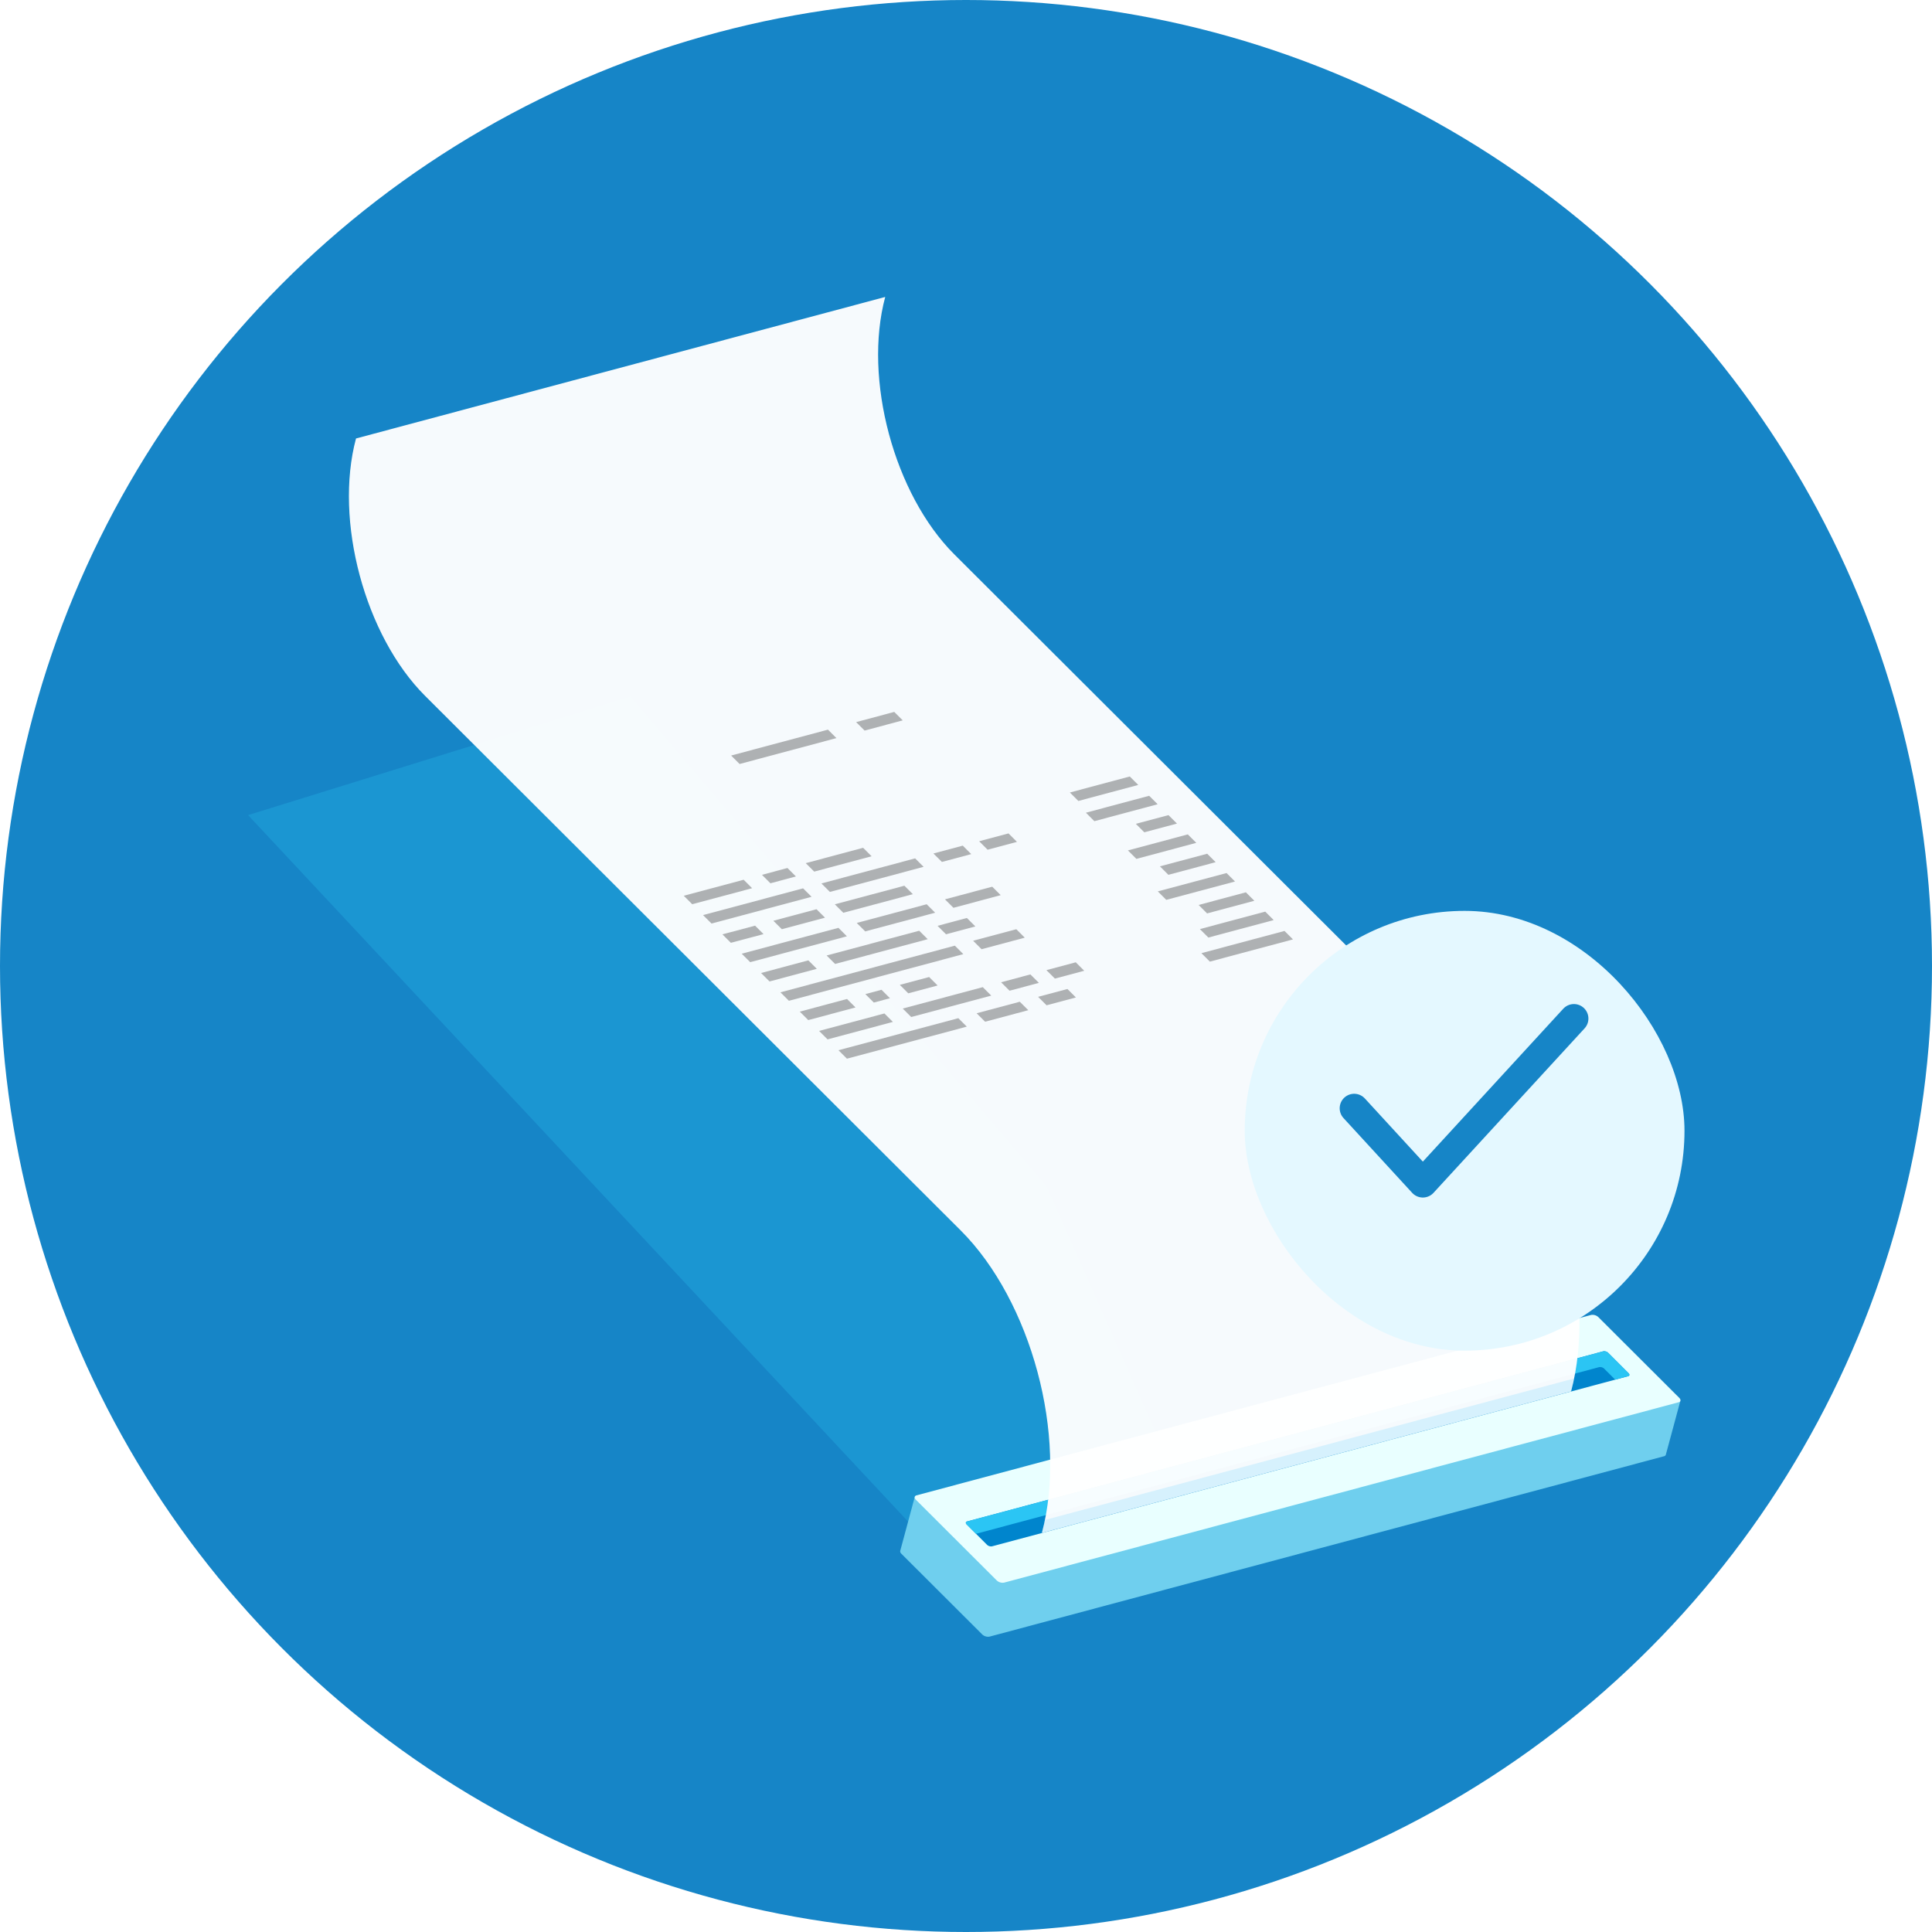 <svg xmlns="http://www.w3.org/2000/svg" xmlns:xlink="http://www.w3.org/1999/xlink" width="200" height="200" viewBox="0 0 200 200"><defs><style>.a{fill:#1685c7;}.b,.f{fill:#2bc5f4;}.b{opacity:0.26;}.c{fill:#6fcfee;}.d{fill:url(#a);}.e{fill:#0085cd;}.g{fill:#fff;opacity:0.96;}.h{fill:#40c4ff;opacity:0.17;}.i{opacity:0.35;}.j{fill:#272727;}.k{fill:#e4f8ff;}.l{fill:none;stroke:#1685c7;stroke-linecap:round;stroke-linejoin:round;stroke-width:3px;}.m{filter:url(#b);}</style><linearGradient id="a" x1="0.675" y1="10.449" x2="0.397" y2="8.898" gradientUnits="objectBoundingBox"><stop offset="0" stop-color="#c0d6ff"/><stop offset="0.298" stop-color="#c4daff"/><stop offset="0.649" stop-color="#d3e9ff"/><stop offset="1" stop-color="#e9ffff"/></linearGradient><filter id="b" x="119.853" y="85.294" width="63.525" height="63.525" filterUnits="userSpaceOnUse"><feOffset dy="3" input="SourceAlpha"/><feGaussianBlur stdDeviation="3" result="c"/><feFlood flood-opacity="0.122"/><feComposite operator="in" in2="c"/><feComposite in="SourceGraphic"/></filter></defs><g transform="translate(-0.059 0.249)"><circle class="a" cx="100" cy="100" r="100" transform="translate(0.059 -0.249)"/><g transform="translate(25.74 30.491)"><g transform="translate(0 0)"><path class="b" d="M399.155,256.939l-69.423-74.311,39.58-12.275,43.065,50.7,16.049,36.153Z" transform="translate(-329.732 -128.989)"/><g transform="translate(10.438)"><g transform="translate(57.064 105.365)"><path class="c" d="M538.173,305.559l-1.5,5.558,0,0a.229.229,0,0,1-.183.168l-69.835,18.676a.887.887,0,0,1-.762-.238l-8.358-8.341a.352.352,0,0,1-.124-.268h0v0c0-.006,0-.011,0-.017l1.513-5.614,4.066,4,64.439-17.233a.887.887,0,0,1,.762.238l2.868,2.863Z" transform="translate(-457.407 -296.642)"/><path class="d" d="M530.282,291.659l-69.835,18.676c-.228.061-.256.266-.064.458l8.358,8.341a.888.888,0,0,0,.762.238L539.338,300.7c.228-.061.257-.266.064-.459l-8.358-8.341A.886.886,0,0,0,530.282,291.659Z" transform="translate(-458.75 -291.642)"/><path class="e" d="M536.247,298.8,470.4,316.412c-.156.042-.176.182-.043.314l2.1,2.1a.607.607,0,0,0,.521.163l65.851-17.611c.156-.041.176-.182.043-.313l-2.1-2.1A.607.607,0,0,0,536.247,298.8Z" transform="translate(-463.467 -295.018)"/><path class="f" d="M538.824,301.373l-1.339.358-1.133-1.131a.607.607,0,0,0-.521-.163L471.319,317.69l-.966-.964c-.132-.132-.113-.272.043-.314l65.851-17.61a.607.607,0,0,1,.521.163l2.1,2.1C539,301.191,538.98,301.332,538.824,301.373Z" transform="translate(-463.467 -295.018)"/></g><path class="g" d="M350.21,106.615l54.783-14.651h0c-2.281,8.5.922,20.428,7.154,26.648l55.437,55.329c7.326,7.311,11.09,21.335,8.409,31.323h0l-54.783,14.65h0c2.681-9.988-1.083-24.011-8.409-31.323l-55.437-55.329c-6.232-6.22-9.435-18.15-7.154-26.647Z" transform="translate(-349.475 -91.964)"/><path class="h" d="M539.94,305.482l-54.783,14.65c.118-.438.218-.887.311-1.34h0l54.778-14.647C540.158,304.6,540.057,305.045,539.94,305.482Z" transform="translate(-413.422 -192.183)"/><g class="i" transform="translate(34.659 42.957)"><path class="j" d="M457.738,233.456l-12.408,3.318.877.875,12.408-3.318Z" transform="translate(-429.31 -201.752)"/><path class="j" d="M476.852,230.231l-4.467,1.195.877.875,4.468-1.195Z" transform="translate(-442.062 -200.229)"/><path class="j" d="M487.456,227.732l-3.036.812.877.875,3.036-.812Z" transform="translate(-447.734 -199.048)"/><path class="j" d="M448.3,232.531l-6.761,1.808.877.875,6.761-1.808Z" transform="translate(-427.525 -201.315)"/><path class="j" d="M466.2,227.371l-8.285,2.216.877.875,8.286-2.216Z" transform="translate(-435.242 -198.878)"/><path class="j" d="M480.208,224.872l-3.036.812.877.875,3.036-.812Z" transform="translate(-444.318 -197.697)"/><path class="j" d="M489.085,222.493l-3.036.812.877.875,3.036-.812Z" transform="translate(-448.501 -196.574)"/><path class="j" d="M442.646,229.691,437.755,231l.877.875,4.892-1.308Z" transform="translate(-425.74 -199.973)"/><path class="j" d="M452.265,227.883l-1.672.447.877.875,1.672-.447Z" transform="translate(-431.791 -199.119)"/><path class="j" d="M460.377,225.383l-3.036.812.877.875,3.036-.812Z" transform="translate(-434.971 -197.939)"/><path class="j" d="M452.023,219.232l-18.056,4.829.877.875,18.056-4.829Z" transform="translate(-423.955 -195.033)"/><path class="j" d="M476.172,216.007,471.7,217.2l.877.875,4.468-1.195Z" transform="translate(-441.741 -193.51)"/><path class="j" d="M435.072,222.116l-4.892,1.308.876.875,4.892-1.308Z" transform="translate(-422.171 -196.396)"/><path class="j" d="M452.6,216.3l-9.585,2.563.877.875,9.585-2.563Z" transform="translate(-428.221 -193.648)"/><path class="j" d="M467.768,213.8l-3.036.812.877.875,3.036-.812Z" transform="translate(-438.455 -192.467)"/><path class="j" d="M436.4,215.735l-10.009,2.677.877.875,10.009-2.677Z" transform="translate(-420.385 -193.382)"/><path class="j" d="M456.148,211.106l-7.238,1.936.877.875,7.238-1.936Z" transform="translate(-430.998 -191.195)"/><path class="j" d="M471.077,207.666l-4.892,1.308.877.875,4.892-1.308Z" transform="translate(-439.14 -189.571)"/><path class="j" d="M425.986,215.307l-3.381.9.877.875,3.38-.9Z" transform="translate(-418.6 -193.18)"/><path class="j" d="M437.052,212.082l-4.467,1.195.877.875,4.467-1.195Z" transform="translate(-423.304 -191.656)"/><path class="j" d="M451.819,207.473l-7.2,1.925.877.875,7.2-1.925Z" transform="translate(-428.976 -189.48)"/><path class="j" d="M429.173,207.985l-10.355,2.769.877.875,10.355-2.769Z" transform="translate(-416.816 -189.721)"/><path class="j" d="M451.692,202.107l-9.7,2.595.877.875,9.7-2.595Z" transform="translate(-427.736 -186.945)"/><path class="j" d="M466.962,199.608l-3.036.812.877.875,3.036-.812Z" transform="translate(-438.075 -185.764)"/><path class="j" d="M475.914,197.209l-3.036.812.877.875,3.036-.812Z" transform="translate(-442.294 -184.631)"/><path class="j" d="M421.235,206.3l-6.2,1.659.877.875,6.2-1.659Z" transform="translate(-415.03 -188.926)"/><path class="j" d="M516.4,218.641l8.6-2.3.877.875-8.6,2.3Z" transform="translate(-462.808 -193.667)"/><path class="j" d="M516.1,214.361l6.761-1.808.876.875-6.761,1.808Z" transform="translate(-462.665 -191.879)"/><path class="j" d="M515.85,210.074l4.892-1.308.876.875-4.892,1.308Z" transform="translate(-462.547 -190.09)"/><path class="j" d="M507.857,206.881l7.115-1.9.877.875-7.116,1.9Z" transform="translate(-458.779 -188.301)"/><path class="j" d="M508.275,202.5l4.892-1.308.876.875-4.892,1.308Z" transform="translate(-458.977 -186.512)"/><path class="j" d="M502.005,199.062l6.2-1.659.877.875-6.2,1.659Z" transform="translate(-456.022 -184.723)"/><path class="j" d="M503.559,194.52l3.38-.9.877.875-3.38.9Z" transform="translate(-456.754 -182.934)"/><path class="j" d="M493.776,191.58l6.55-1.752.877.875-6.55,1.752Z" transform="translate(-452.143 -181.145)"/><path class="j" d="M490.643,187.7l6.2-1.659.877.875-6.2,1.659Z" transform="translate(-450.667 -179.357)"/><path class="j" d="M432.989,204l-2.638.706.877.875,2.638-.706Z" transform="translate(-422.251 -187.841)"/><path class="j" d="M444.865,200.033l-5.939,1.588.877.875,5.939-1.588Z" transform="translate(-426.293 -185.965)"/><path class="j" d="M434.338,176.852l-10.022,2.68.877.875,10.022-2.68Z" transform="translate(-419.407 -175.016)"/><path class="j" d="M452.736,173.373l-3.947,1.056.877.875,3.947-1.056Z" transform="translate(-430.941 -173.373)"/></g></g></g><g transform="translate(103.172 60.554)"><g class="m" transform="matrix(1, 0, 0, 1, -128.85, -91.29)"><rect class="k" width="45.525" height="45.525" rx="22.763" transform="translate(128.85 91.29)"/></g><path class="l" d="M26.749,6,11.109,23.029,4,15.288" transform="translate(7.33 8.145)"/></g></g></g></svg>
